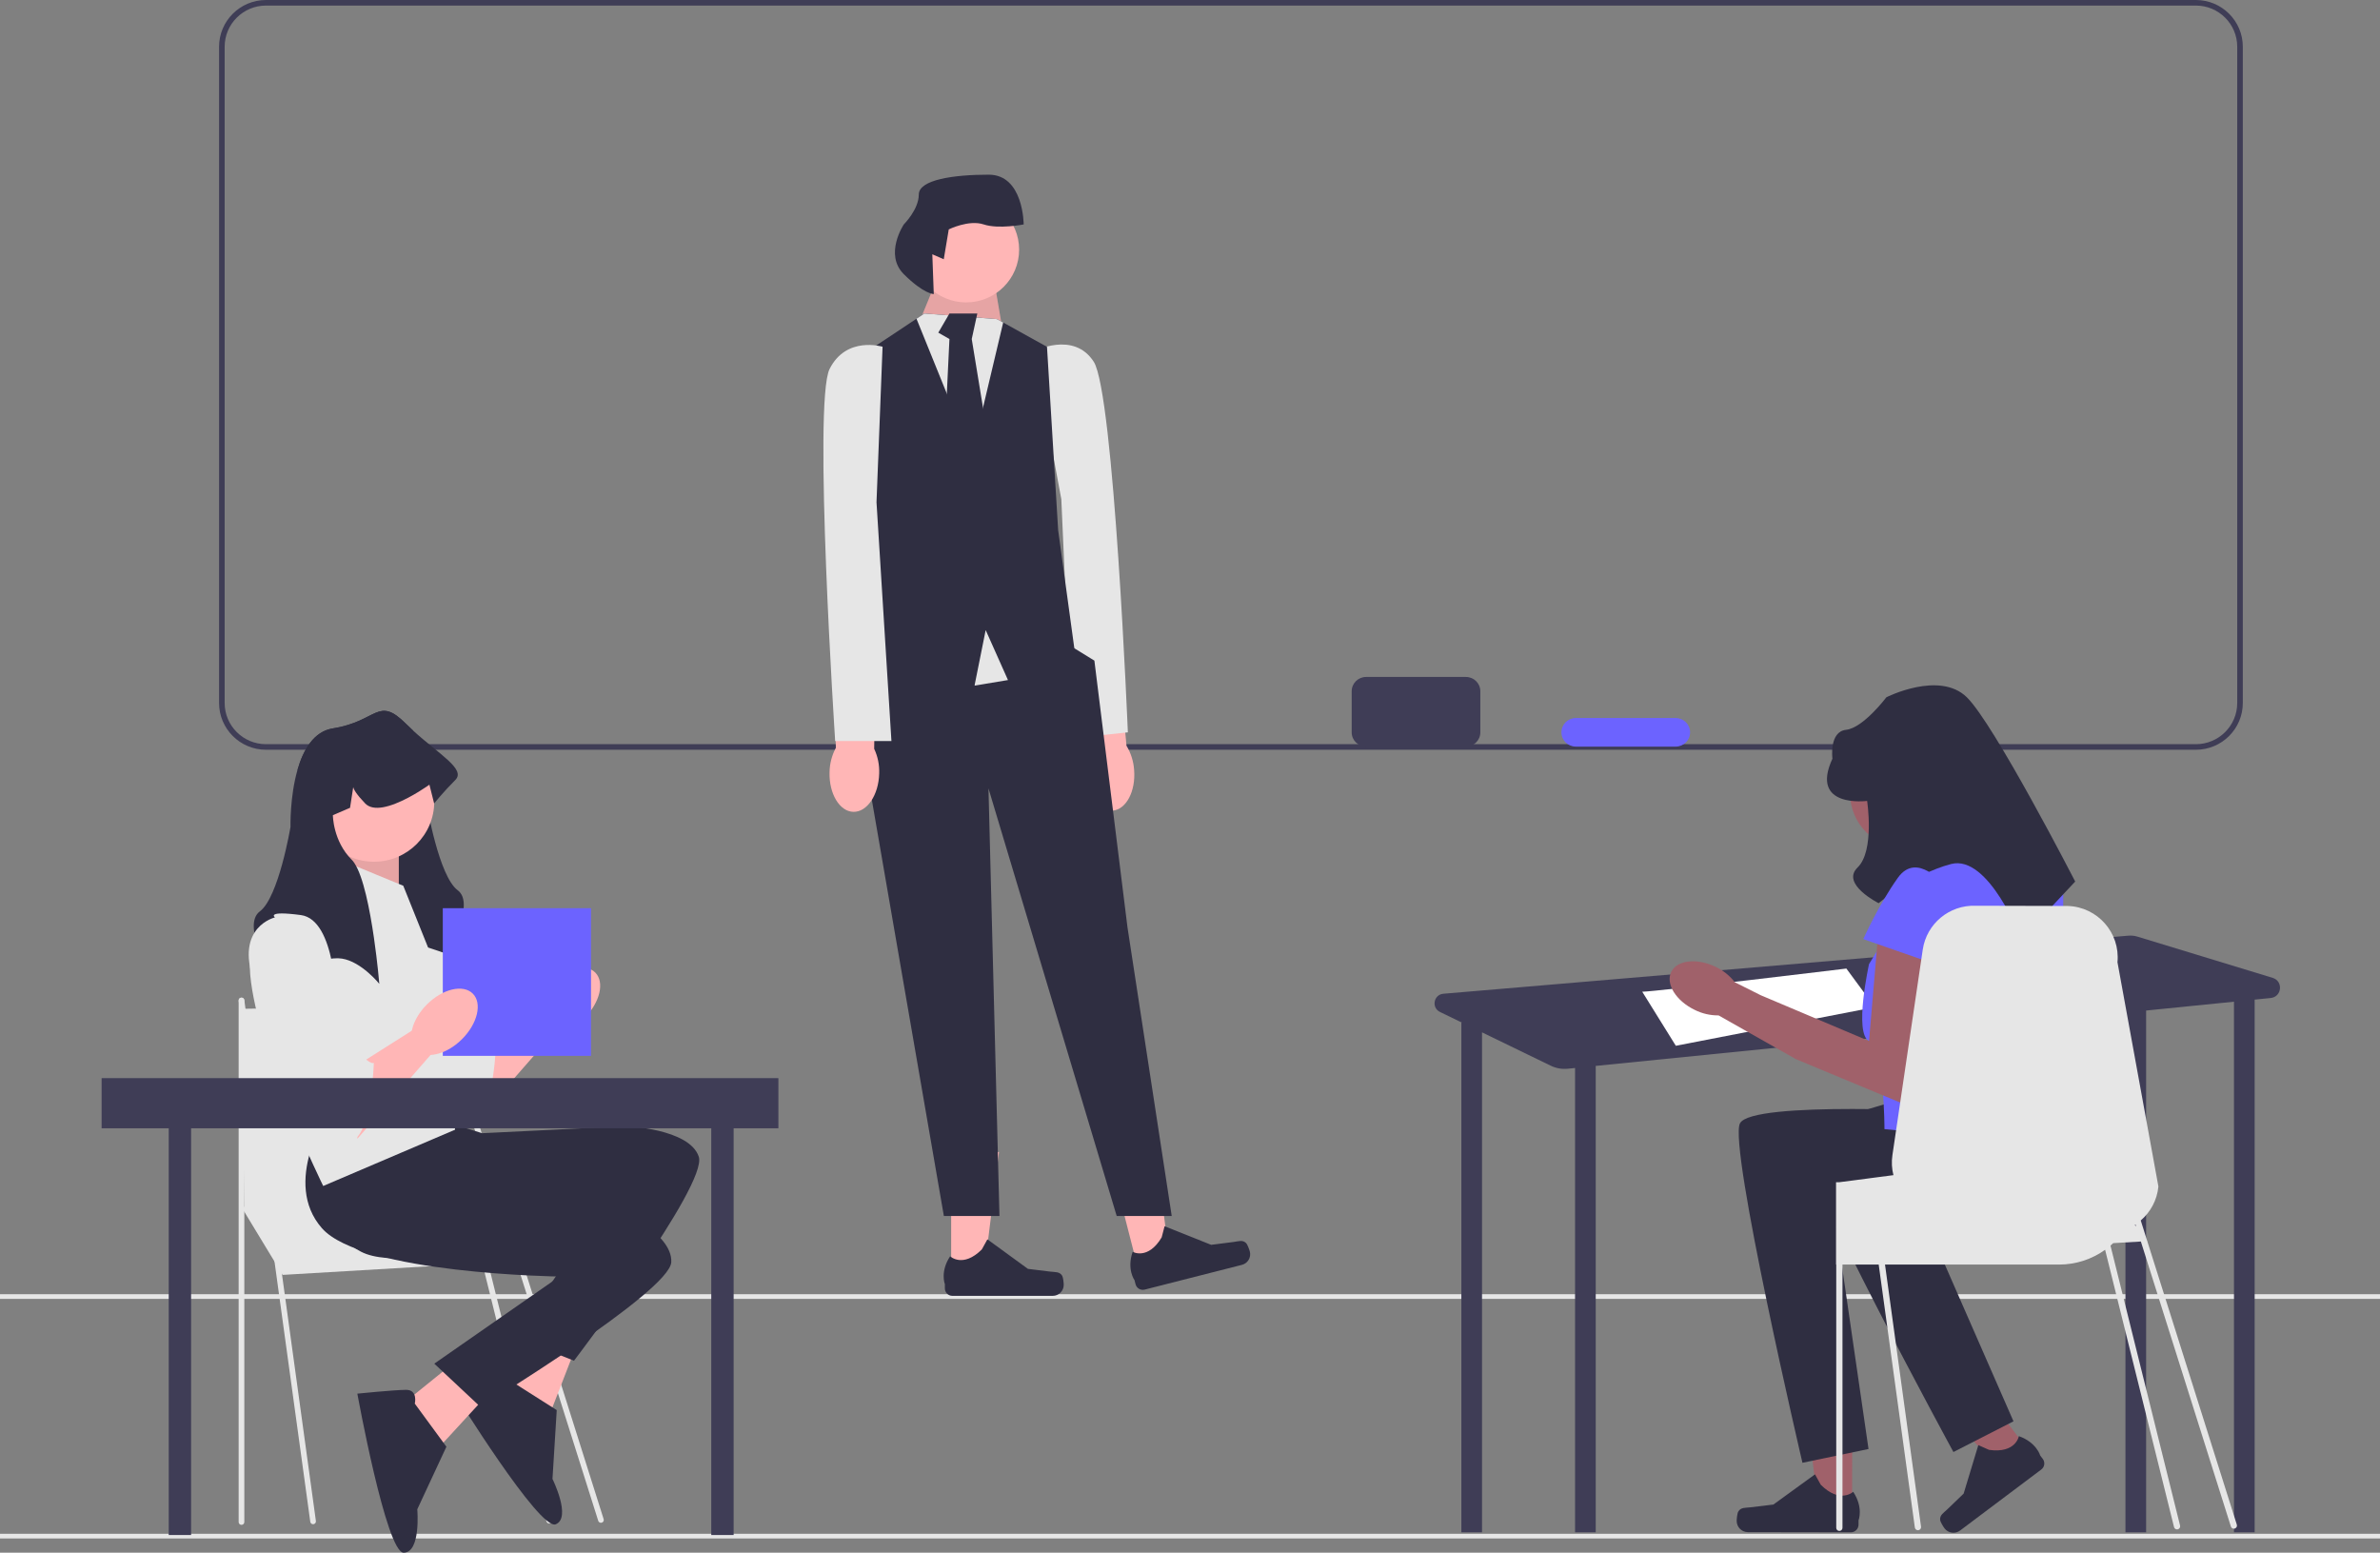 <svg width="440" height="287" viewBox="0 0 440 287" fill="none" xmlns="http://www.w3.org/2000/svg">
<rect x="0" y="0" width="440" height="287" fill="#808080" stroke="none"/>
<g clip-path="url(#clip0_67_996)">
<path d="M405.965 138.585H49.173C44.391 138.585 40.5 134.71 40.5 129.946V8.638C40.5 3.875 44.391 0 49.173 0H405.965C410.747 0 414.638 3.875 414.638 8.638V129.946C414.638 134.71 410.747 138.585 405.965 138.585ZM49.173 1.03C44.961 1.03 41.534 4.443 41.534 8.638V129.946C41.534 134.142 44.961 137.555 49.173 137.555H405.965C410.177 137.555 413.604 134.142 413.604 129.946V8.638C413.604 4.443 410.177 1.03 405.965 1.03H49.173Z" fill="#3F3D56"/>
<path d="M440 283.504H0V284.37H440V283.504Z" fill="#E6E6E6"/>
<path d="M440 239.219H0V240.086H440V239.219Z" fill="#E6E6E6"/>
<path d="M200.52 143.046C200.836 147.001 203.141 150.044 205.668 149.844C208.195 149.643 209.987 146.275 209.67 142.319C209.565 140.737 209.082 139.203 208.26 137.845L206.709 121.105L198.837 121.998L201.202 138.405C200.606 139.876 200.372 141.467 200.52 143.046Z" fill="#FFB6B6"/>
<path d="M191.117 64.951C191.117 64.951 198.475 61.071 202.206 66.869C205.937 72.666 208.512 135.367 208.512 135.367L198.171 136.466L196.211 92.283L191.117 64.951Z" fill="#E6E6E6"/>
<path d="M175.845 235.947L181.836 235.947L184.686 212.932L175.844 212.932L175.845 235.947Z" fill="#FFB6B6"/>
<path d="M196.371 235.812C196.557 236.125 196.655 237.135 196.655 237.499C196.655 238.617 195.745 239.524 194.622 239.524H176.069C175.303 239.524 174.682 238.905 174.682 238.142V237.373C174.682 237.373 173.764 235.061 175.654 232.211C175.654 232.211 178.002 234.443 181.512 230.947L182.546 229.08L190.037 234.537L194.189 235.046C195.098 235.157 195.903 235.028 196.371 235.812Z" fill="#2F2E41"/>
<path d="M210.513 234.96L216.318 233.482L213.36 210.481L204.793 212.661L210.513 234.96Z" fill="#FFB6B6"/>
<path d="M230.367 229.769C230.625 230.026 230.971 230.98 231.062 231.333C231.34 232.416 230.683 233.519 229.595 233.796L211.619 238.37C210.877 238.558 210.122 238.112 209.932 237.373L209.741 236.628C209.741 236.628 208.277 234.614 209.4 231.387C209.4 231.387 212.23 232.97 214.761 228.718L215.3 226.654L223.914 230.094L228.063 229.564C228.971 229.448 229.719 229.125 230.367 229.769Z" fill="#2F2E41"/>
<path d="M170.889 60.003L170.605 57.95L173.981 49.738L183.257 48.712L185.26 60.468L170.889 60.003Z" fill="#FFB6B6"/>
<path opacity="0.1" d="M170.889 60.003L170.605 57.95L173.981 49.738L183.257 48.712L185.26 60.468L170.889 60.003Z" fill="black"/>
<path d="M160.067 118.002L155.944 129.294L159.036 135.453L174.496 224.762H184.774L182.741 145.719L206.447 224.762H216.62L208.439 171.382L202.324 122.109L198.615 119.826L180.68 109.79L160.067 118.002Z" fill="#2F2E41"/>
<path d="M186.349 125.701L180.165 126.728L171.919 107.224H190.471L186.349 125.701Z" fill="#E6E6E6"/>
<path d="M198.717 120.569L186.349 125.701L182.226 116.463L180.165 126.728L158.521 119.788L161.613 107.224L158.521 66.163L169.435 58.915L170.889 57.95L184.287 58.977L185.462 59.613L193.563 64.109L195.625 97.985L198.717 120.569Z" fill="#2F2E41"/>
<path d="M185.462 59.613L179.649 84.127L169.435 58.915L170.889 57.95L184.287 58.977L185.462 59.613Z" fill="#E6E6E6"/>
<path d="M175.527 57.95L173.465 61.486L175.527 62.665L174.496 84.191L178.619 89.773L182.741 81.522L179.649 62.665L180.68 57.95H175.527Z" fill="#2F2E41"/>
<path d="M178.619 55.897C184.026 55.897 188.41 51.531 188.41 46.145C188.41 40.759 184.026 36.393 178.619 36.393C173.211 36.393 168.827 40.759 168.827 46.145C168.827 51.531 173.211 55.897 178.619 55.897Z" fill="#FFB6B6"/>
<path d="M172.361 47.001L174.477 47.92L175.4 42.403C175.4 42.403 179.093 40.563 181.863 41.483C184.633 42.403 189.25 41.483 189.25 41.483C189.25 41.483 189.25 32.287 182.787 32.287C176.324 32.287 169.86 33.207 169.86 35.965C169.86 38.724 167.09 41.483 167.09 41.483C167.09 41.483 163.397 47.001 167.09 50.679C170.784 54.358 172.63 54.358 172.63 54.358L172.361 47.001Z" fill="#2F2E41"/>
<path d="M153.362 142.758C153.255 146.724 155.223 149.993 157.757 150.061C160.291 150.129 162.431 146.969 162.538 143.002C162.603 141.417 162.285 139.841 161.613 138.404L161.854 121.595L153.932 121.65L154.535 138.215C153.785 139.614 153.383 141.172 153.362 142.758Z" fill="#FFB6B6"/>
<path d="M163.164 64.09C163.164 64.09 156.464 62.037 153.372 68.197C150.28 74.356 154.403 136.974 154.403 136.974H164.803L162.043 92.833L163.164 64.09Z" fill="#E6E6E6"/>
<path d="M420.158 180.748L395.175 173.131C394.623 172.962 394.043 172.901 393.467 172.95L266.848 183.682C265.043 183.835 264.589 186.261 266.218 187.051L270.274 189.019H270.166V283.228H273.988V190.821L286.699 196.989C287.671 197.461 288.757 197.653 289.833 197.545L291.186 197.409V283.228H295.007V197.024L392.941 187.172V283.228H396.763V186.787L413.005 185.153V283.228H416.827V184.769L419.79 184.471C421.871 184.261 422.158 181.358 420.158 180.748Z" fill="#3F3D56"/>
<path d="M303.606 183.309C305.995 183.309 341.347 179.027 341.347 179.027L346.602 186.164L309.817 193.301L303.606 183.309Z" fill="white"/>
<path d="M342.405 279.569L336.263 279.558L333.382 255.958L342.447 255.974L342.405 279.569Z" fill="#A0616A"/>
<path d="M321.363 279.395C321.171 279.715 321.068 280.75 321.068 281.123C321.066 282.27 321.997 283.201 323.149 283.203L342.169 283.235C342.955 283.237 343.592 282.604 343.594 281.822L343.595 281.033C343.595 281.033 344.54 278.664 342.608 275.739C342.608 275.739 340.196 278.023 336.605 274.433L335.547 272.517L327.858 278.098L323.6 278.613C322.669 278.725 321.843 278.592 321.363 279.395Z" fill="#2F2E41"/>
<path d="M375.369 268.595L370.523 272.235L354.119 255.352L361.271 249.979L375.369 268.595Z" fill="#A0616A"/>
<path d="M358.685 280.959C358.726 281.325 359.265 282.202 359.488 282.496C360.173 283.401 361.465 283.581 362.373 282.899L377.379 271.624C377.999 271.158 378.122 270.281 377.655 269.663L377.183 269.041C377.183 269.041 376.509 266.613 373.235 265.456C373.235 265.456 372.703 268.689 367.723 267.994L365.742 267.113L363.026 276.078L359.979 279.013C359.313 279.655 358.583 280.041 358.685 280.959Z" fill="#2F2E41"/>
<path d="M362.533 146.624C362.533 152.265 357.942 156.838 352.278 156.838C346.614 156.838 342.023 152.265 342.023 146.624C342.023 140.983 346.614 136.41 352.278 136.41C357.942 136.41 362.533 140.983 362.533 146.624Z" fill="#A0616A"/>
<path d="M361.567 205.516C361.567 205.516 323.808 203.387 321.671 207.645C319.534 211.902 333.225 270.381 333.225 270.381L345.441 267.832L339.482 226.803C339.482 226.803 370.99 235.114 375.265 225.18C379.54 215.246 378.309 211.547 378.309 211.547L361.567 205.516Z" fill="#2F2E41"/>
<path d="M371.241 198.37C371.241 198.37 334.262 206.265 333.332 210.934C332.401 215.603 361.138 268.391 361.138 268.391L372.241 262.714L355.596 224.717C355.596 224.717 388.19 224.43 389.674 213.724C391.158 203.018 388.989 199.775 388.989 199.775L371.241 198.37Z" fill="#2F2E41"/>
<path d="M375.459 158.33H357.693L345.537 178.198C345.537 178.198 342.688 191.037 345.537 192.422C348.387 193.808 348.387 208.709 348.387 208.709L378.309 211.547C378.309 211.547 382.584 166.845 381.159 162.587C379.734 158.33 375.459 158.33 375.459 158.33Z" fill="#6C63FF"/>
<path d="M347.318 171.457L345.537 192.422L325.504 183.954L320.723 181.559C319.786 180.343 318.571 179.368 317.179 178.715C313.716 177.035 310.04 177.451 308.966 179.645C307.893 181.839 309.828 184.98 313.29 186.659C314.664 187.35 316.185 187.702 317.724 187.687L331.714 195.601L331.73 195.57L331.792 195.68L353.73 204.806L358.778 177.283L347.318 171.457Z" fill="#A0616A"/>
<path d="M345.181 148.041C345.181 148.041 334.495 149.46 338.769 140.236C338.769 140.236 338.117 135.235 341.293 134.897C344.469 134.559 348.743 128.883 348.743 128.883C348.743 128.883 358.543 123.916 363.617 128.883C368.691 133.85 383.652 162.942 383.652 162.942L373.678 173.585C373.678 173.585 367.682 157.886 360.706 159.704C353.73 161.523 347.318 166.945 347.318 166.945C347.318 166.945 340.239 163.416 343.422 160.341C346.606 157.265 345.181 148.041 345.181 148.041Z" fill="#2F2E41"/>
<path d="M359.43 163.651C359.43 163.651 354.443 157.265 350.88 162.232C347.318 167.199 344.469 173.585 344.469 173.585L358.717 178.552L359.43 163.651Z" fill="#6C63FF"/>
<path d="M413.53 281.816L396.975 229.41L396.978 229.41H397.016L396.949 229.324L396.947 229.322L395.768 225.59L395.769 225.589C397.565 224.048 398.788 221.845 399.032 219.309L391.465 177.857C391.985 172.413 387.796 167.655 382.307 167.46L365.233 167.418C360.379 167.246 356.175 170.739 355.468 175.525L355.091 178.066L349.86 213.509C349.669 214.784 349.745 216.04 350.046 217.215L346.282 217.705L345.14 217.857L340.625 218.443L340.611 218.447L340.047 218.519H339.436V233.745H339.474V282.41C339.474 282.724 339.732 282.981 340.047 282.981C340.367 282.981 340.625 282.724 340.625 282.41V233.745H347.323L354.006 282.353C354.049 282.638 354.293 282.847 354.58 282.847C354.603 282.847 354.632 282.847 354.656 282.843C354.971 282.8 355.191 282.51 355.148 282.196L348.489 233.745H380.625C383.816 233.745 386.773 232.736 389.18 231.009L401.922 282.263C401.988 282.523 402.222 282.695 402.479 282.695C402.526 282.695 402.574 282.69 402.622 282.678C402.93 282.599 403.116 282.287 403.037 281.981L390.173 230.231C390.344 230.089 390.515 229.937 390.676 229.781L395.791 229.481L412.432 282.16C412.509 282.404 412.736 282.561 412.981 282.561C413.038 282.561 413.096 282.552 413.153 282.535C413.457 282.439 413.625 282.118 413.53 281.816ZM394.675 226.403C394.718 226.379 394.756 226.351 394.794 226.327L394.918 226.716L394.675 226.403Z" fill="#E6E6E6"/>
<path d="M88.702 192.986L99.844 185.93L104.373 188.651L88.702 206.585V192.986Z" fill="#FFB6B6"/>
<path d="M73.467 165.673C73.467 165.673 66.067 167.407 69.549 177.379C73.032 187.35 84.349 208.161 87.832 206.86C91.314 205.559 91.749 192.553 91.749 192.553C91.749 192.553 91.314 192.986 89.573 191.252C87.832 189.518 87.832 190.31 87.832 188.397C87.832 186.483 86.408 185.065 86.408 185.065L84.785 181.714C84.785 181.714 84.785 166.106 78.255 165.239C71.726 164.372 73.467 165.673 73.467 165.673Z" fill="#E6E6E6"/>
<path d="M108.04 188.185C110.93 185.306 111.826 181.532 110.041 179.754C108.256 177.976 104.466 178.868 101.576 181.747C98.686 184.625 97.791 188.4 99.576 190.177C101.361 191.955 105.15 191.063 108.04 188.185Z" fill="#FFB6B6"/>
<path d="M44.644 223.118L52.246 235.651L96.549 233.04L84.752 217.896L44.644 223.118Z" fill="#E6E6E6"/>
<path d="M57.881 281.734C57.623 281.734 57.398 281.544 57.362 281.282L44.124 184.985C44.085 184.699 44.285 184.436 44.572 184.397C44.859 184.356 45.123 184.557 45.163 184.843L58.401 281.141C58.441 281.426 58.24 281.69 57.953 281.729C57.929 281.732 57.905 281.734 57.881 281.734Z" fill="#E6E6E6"/>
<path d="M44.644 281.856C44.354 281.856 44.119 281.622 44.119 281.334V184.933C44.119 184.644 44.354 184.411 44.644 184.411C44.933 184.411 45.168 184.644 45.168 184.933V281.334C45.168 281.622 44.933 281.856 44.644 281.856Z" fill="#E6E6E6"/>
<path d="M111.098 281.473C110.875 281.473 110.668 281.33 110.598 281.107L79.271 181.938C79.184 181.663 79.338 181.37 79.614 181.283C79.89 181.197 80.185 181.349 80.271 181.624L111.598 280.794C111.685 281.069 111.531 281.362 111.255 281.449C111.203 281.465 111.15 281.473 111.098 281.473Z" fill="#E6E6E6"/>
<path d="M101.529 281.595C101.295 281.595 101.082 281.438 101.021 281.202L79.263 193.678C79.192 193.398 79.361 193.114 79.642 193.043C79.924 192.972 80.208 193.141 80.279 193.42L102.038 280.944C102.109 281.223 101.939 281.508 101.659 281.579C101.615 281.59 101.572 281.595 101.529 281.595Z" fill="#E6E6E6"/>
<path d="M44.644 186.468L80.951 185.912L87.636 223.901H45.168L44.644 186.468Z" fill="#E6E6E6"/>
<path d="M100.439 242.329L91.289 258.374L101.913 260.703L106.342 249.291L100.439 242.329Z" fill="#FFB6B6"/>
<path d="M94.575 255.344C94.575 255.344 94.22 252.728 92.129 253.558C90.039 254.388 84.007 257.474 84.007 257.474C84.007 257.474 99.741 282.938 102.727 281.752C105.713 280.566 102.139 273.368 102.139 273.368L102.928 260.645L94.575 255.344Z" fill="#2F2E41"/>
<path d="M59.973 211.195C59.973 211.195 56.708 226.153 66.72 231.355C76.732 236.558 110.903 223.768 110.903 223.768L95.232 247.154L106.114 251.515C106.114 251.515 130.926 218.999 129.185 213.797C127.444 208.594 115.691 208.161 115.691 208.161L89.138 209.461L82.173 207.293L59.973 211.195Z" fill="#2F2E41"/>
<path d="M86.902 249.45L72.517 261.078L81.562 267.098L89.857 258.074L86.902 249.45Z" fill="#FFB6B6"/>
<path d="M76.685 259.448C76.685 259.448 77.31 256.882 75.06 256.898C72.809 256.914 66.063 257.601 66.063 257.601C66.063 257.601 71.415 287.023 74.63 287C77.845 286.977 77.145 278.977 77.145 278.977L82.529 267.412L76.685 259.448Z" fill="#2F2E41"/>
<path d="M60.585 205.785C60.585 205.785 52.079 218.534 59.504 227.008C66.928 235.483 103.43 235.954 103.43 235.954L80.289 252.057L88.832 260.063C88.832 260.063 123.823 238.769 124.102 233.292C124.381 227.815 113.592 223.152 113.592 223.152L88.384 214.74L82.689 210.196L60.585 205.785Z" fill="#2F2E41"/>
<path d="M82.435 176.256C82.435 176.256 74.164 173.221 70.247 173.221C69.872 173.221 69.502 173.264 69.132 173.342C66.625 173.871 64.318 176.017 63.212 177.188C62.781 177.647 62.533 177.955 62.533 177.955C62.533 177.955 62.559 177.656 62.612 177.132C62.868 174.374 63.817 165.326 65.519 159.534C66.129 157.466 66.83 155.814 67.635 155.012C69.511 153.139 70.377 150.893 70.778 149.22C71.117 147.785 71.117 146.774 71.117 146.774L67.944 145.413L67.356 141.589C67.252 142.04 66.769 142.92 65.145 144.607C65.006 144.75 64.853 144.871 64.692 144.975C62.35 146.441 57.575 143.891 55.003 142.287C56.073 138.58 58.015 135.19 61.541 134.635C69.811 133.334 69.811 128.565 75.035 133.768C75.466 134.197 75.901 134.609 76.337 135.008C78.008 138.19 78.618 142.456 78.835 145.422C78.992 147.499 78.953 148.942 78.953 148.942C78.953 148.942 81.129 161.949 84.612 164.55C88.094 167.151 82.435 176.256 82.435 176.256Z" fill="#2F2E41"/>
<path d="M66.329 155.445L60.447 164.038L73.729 167.585V155.445H66.329Z" fill="#FFB6B6"/>
<path opacity="0.1" d="M66.329 155.445L60.447 164.038L73.729 167.585V155.445H66.329Z" fill="black"/>
<path d="M74.555 163.722L61.931 158.519C61.931 158.519 44.955 165.89 46.261 180.197C47.567 194.504 59.755 219.216 59.755 219.216L84.132 208.811L81.52 181.064L74.555 163.722Z" fill="#E6E6E6"/>
<path d="M69.143 159.282C75.293 159.282 80.28 154.316 80.28 148.189C80.28 142.063 75.293 137.097 69.143 137.097C62.992 137.097 58.005 142.063 58.005 148.189C58.005 154.316 62.992 159.282 69.143 159.282Z" fill="#FFB6B6"/>
<path d="M84.176 144.173C82 146.341 80.259 148.509 80.259 148.509L79.388 145.04C79.388 145.04 79.188 145.188 78.835 145.422C77.455 146.358 73.751 148.712 70.778 149.22C69.454 149.445 68.279 149.302 67.513 148.509C65.889 146.822 65.406 145.942 65.302 145.491L64.714 149.315L61.541 150.676C61.541 150.676 61.541 155.437 65.023 158.914C65.193 159.083 65.358 159.291 65.519 159.534C67.182 162.031 68.375 168.144 69.132 173.342C69.803 177.964 70.125 181.857 70.125 181.857C70.125 181.857 66.83 177.747 63.212 177.188C63.012 177.158 62.812 177.136 62.612 177.132C62.546 177.123 62.477 177.123 62.411 177.123C58.494 177.123 50.223 180.158 50.223 180.158C50.223 180.158 44.564 171.053 48.047 168.452C51.529 165.851 53.705 152.844 53.705 152.844C53.705 152.844 53.562 147.277 55.003 142.287C56.073 138.58 58.015 135.19 61.541 134.635C69.811 133.334 69.811 128.565 75.035 133.768C75.466 134.197 75.901 134.609 76.337 135.008C81.203 139.465 86.174 142.183 84.176 144.173Z" fill="#2F2E41"/>
<path d="M35.33 202.371H31.194V283.732H35.33V202.371Z" fill="#3F3D56"/>
<path d="M135.631 202.371H131.495V283.732H135.631V202.371Z" fill="#3F3D56"/>
<path d="M109.263 167.87H81.862V195.162H109.263V167.87Z" fill="#6C63FF"/>
<path d="M66.067 196.888L77.208 189.832L81.738 192.553L66.067 210.487V196.888Z" fill="#FFB6B6"/>
<path d="M50.831 169.575C50.831 169.575 43.431 171.309 46.914 181.281C50.396 191.252 61.714 212.062 65.196 210.762C68.679 209.461 69.114 196.455 69.114 196.455C69.114 196.455 68.679 196.888 66.937 195.154C65.196 193.42 65.196 194.212 65.196 192.298C65.196 190.385 63.772 188.967 63.772 188.967L62.149 185.616C62.149 185.616 62.149 170.008 55.62 169.141C49.09 168.274 50.831 169.575 50.831 169.575Z" fill="#E6E6E6"/>
<path d="M85.405 192.087C88.295 189.208 89.191 185.434 87.406 183.656C85.621 181.878 81.831 182.77 78.941 185.649C76.051 188.527 75.155 192.302 76.94 194.079C78.725 195.857 82.515 194.965 85.405 192.087Z" fill="#FFB6B6"/>
<path d="M143.904 199.282H18.785V208.551H143.904V199.282Z" fill="#3F3D56"/>
<path d="M271.023 125.13H252.545C251.08 125.13 249.892 126.313 249.892 127.772V135.362C249.892 136.821 251.08 138.004 252.545 138.004H271.023C272.488 138.004 273.675 136.821 273.675 135.362V127.772C273.675 126.313 272.488 125.13 271.023 125.13Z" fill="#3F3D56"/>
<path d="M309.799 132.721H291.321C289.856 132.721 288.669 133.903 288.669 135.362V135.362C288.669 136.821 289.856 138.004 291.321 138.004H309.799C311.264 138.004 312.452 136.821 312.452 135.362V135.362C312.452 133.903 311.264 132.721 309.799 132.721Z" fill="#6C63FF"/>
</g>
<defs>
<clipPath id="clip0_67_996">
<rect width="440" height="287" fill="white"/>
</clipPath>
</defs>
</svg>

